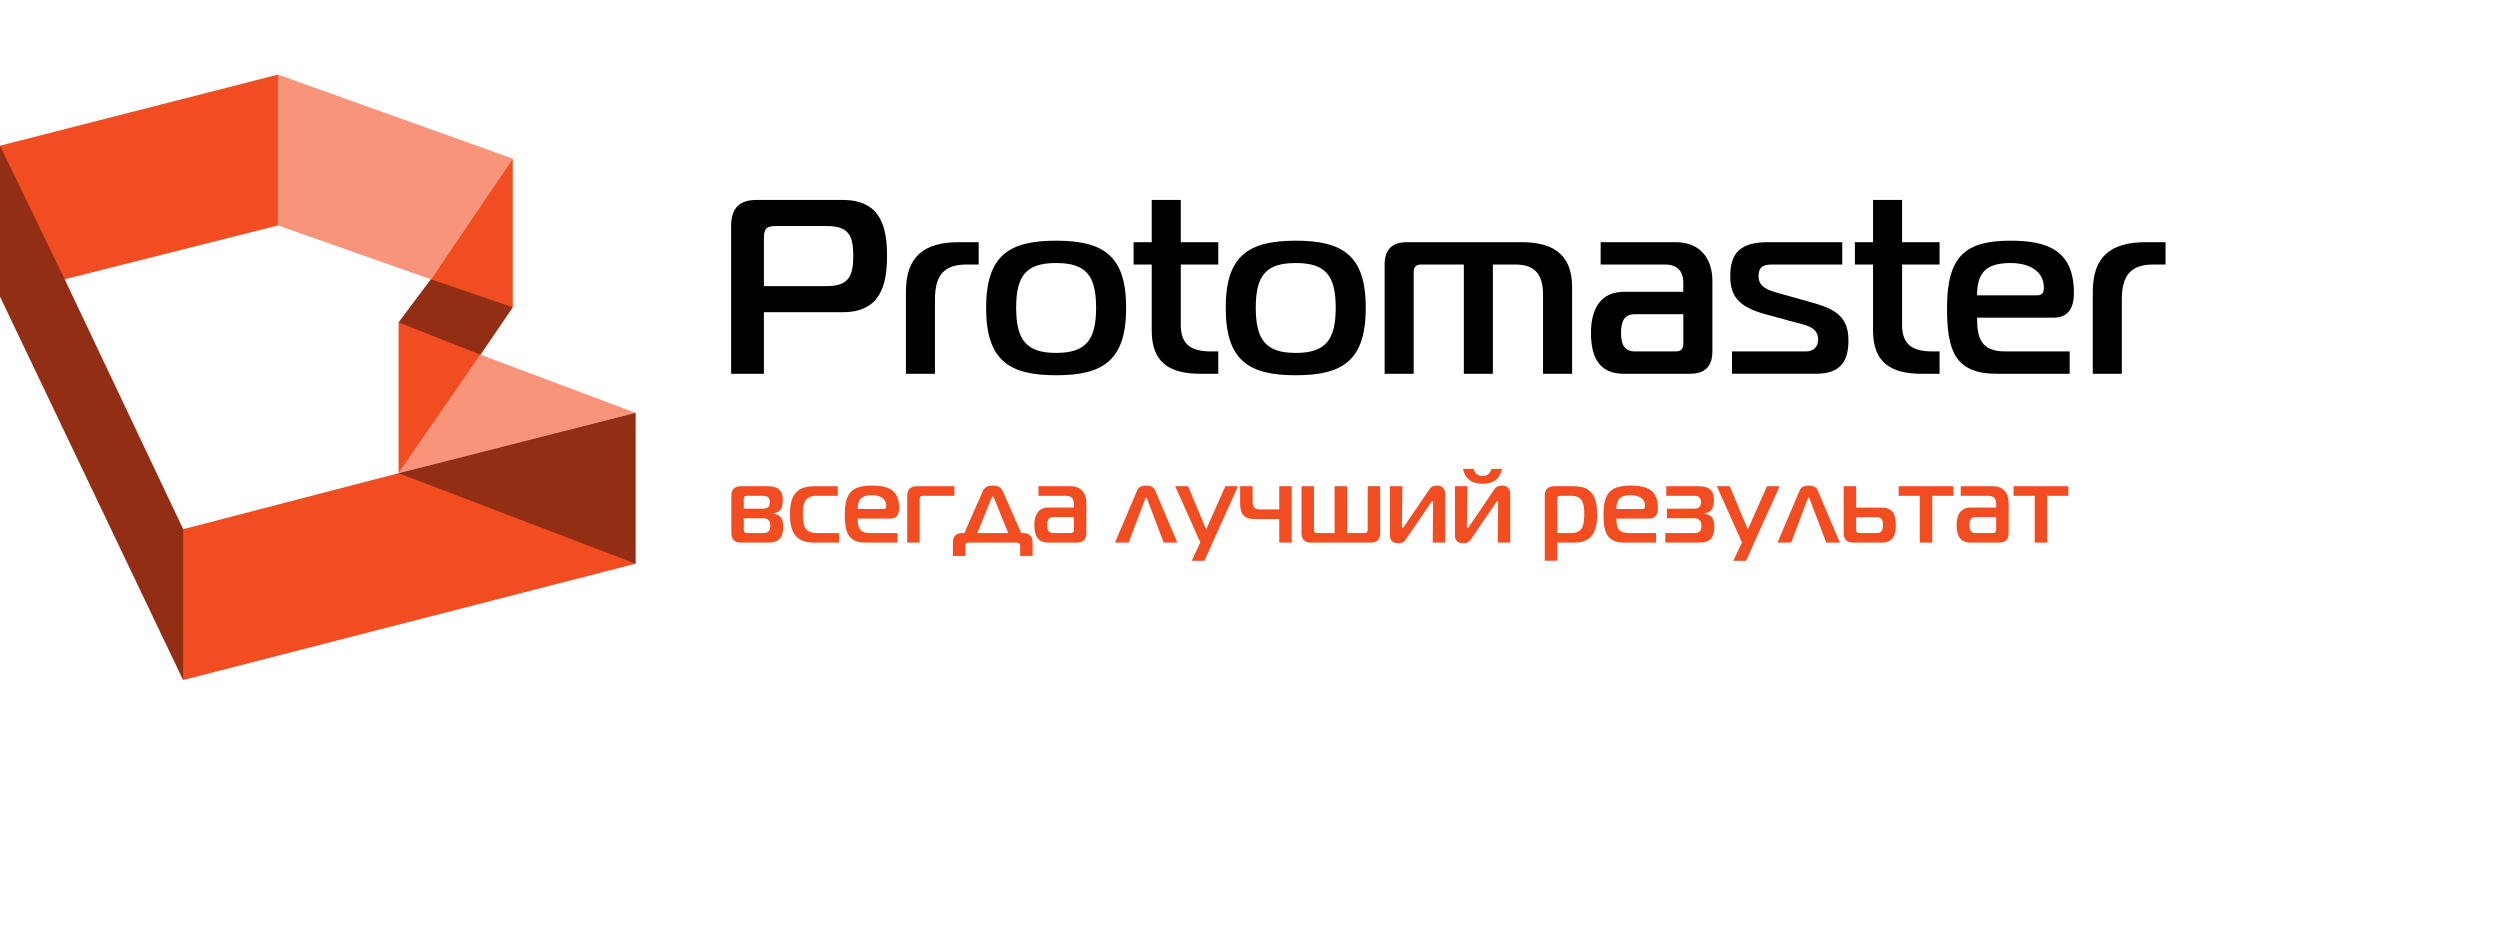 <?xml version="1.0" encoding="UTF-8"?>
		<!DOCTYPE svg PUBLIC "-//W3C//DTD SVG 1.1//EN" "http://www.w3.org/Graphics/SVG/1.1/DTD/svg11.dtd">
		<svg version="1.1" id="Layer_1" xmlns="http://www.w3.org/2000/svg" xmlns:xlink="http://www.w3.org/1999/xlink" x="0px" y="0px"
		 width="1700px" height="640.53px" viewBox="0 0 352.4 111.748"
		 style="enable-background:new 0 0 312.4 91.748;" xml:space="preserve"><style type="text/css">
	.st0{fill:#f24c21;}
	.st1{opacity:0.6;}
	.st2{opacity:0.4;}
</style><style type='text/css'>.title{fill:#000000;}.slogan{fill:#f24c21;}</style><g transform="scale(3.037) translate(0, 0)"><g>
	<g>
		<polygon class="st0" points="23.8,10.8 23.8,3.9 20,9.5 18.5,11.5 18.5,18.5 22.3,13 		"/>
		<polygon class="st0" points="18.5,18.5 8.5,21.1 3,9.5 12.9,7 12.9,0 0,3.3 0,10.3 8.5,28.1 29.5,22.7 29.5,15.7 		"/>
	</g>
	<g class="st1">
		<polygon class="st0" points="20,9.5 23.8,3.9 12.9,0 12.9,7 		"/>
		<polygon class="st0" points="29.5,15.7 22.3,13 18.5,18.5 		"/>
	</g>
	<g class="st2">
		<polygon points="18.5,11.5 22.3,13 23.8,10.8 20,9.5 		"/>
		<polygon points="3,9.5 0,3.3 0,10.3 8.5,28.1 8.5,21.1 		"/>
		<polygon points="18.5,18.5 18.5,18.5 29.5,22.7 29.5,15.7 		"/>
	</g>
</g>
</g><g transform="scale(0.035) translate(2884.507, 1204.899)"><path transform="translate(0,0) rotate(180) scale(-1, 1)" d="M60 0v595c0 80 42 105 102 105h348c150 0 178 -105 178 -225s-28 -227 -178 -227h-318v-248h-132zM192 353h253c90 0 107 42 107 122s-17 120 -107 120h-203c-40 0 -50 -10 -50 -50v-192z" class='title'/><path transform="translate(718,0) rotate(180) scale(-1, 1)" d="M46 0v330c0 142 72 200 214 200h79v-90h-49c-94 0 -127 -47 -127 -141v-299h-117z" class='title'/><path transform="translate(1057,0) rotate(180) scale(-1, 1)" d="M312 536c190 0 282 -60 282 -270c0 -212 -92 -272 -282 -272s-282 60 -282 272c0 210 92 270 282 270zM151 266c0 -130 41 -182 161 -182s161 52 161 182s-41 180 -161 180s-161 -50 -161 -180z" class='title'/><path transform="translate(1681,0) rotate(180) scale(-1, 1)" d="M341 0h-73c-120 0 -195 43 -195 173v267h-73v90h73v170h117v-170h151v-90h-151v-243c0 -80 42 -107 122 -107h29v-90z" class='title'/><path transform="translate(2022,0) rotate(180) scale(-1, 1)" d="M312 536c190 0 282 -60 282 -270c0 -212 -92 -272 -282 -272s-282 60 -282 272c0 210 92 270 282 270zM151 266c0 -130 41 -182 161 -182s161 52 161 182s-41 180 -161 180s-161 -50 -161 -180z" class='title'/><path transform="translate(2646,0) rotate(180) scale(-1, 1)" d="M46 0v440c0 60 30 90 90 90h459c120 0 206 -41 206 -181v-349h-117v318c0 80 -31 122 -111 122h-91v-440h-117v440h-172c-20 0 -30 -10 -30 -30v-410h-117z" class='title'/><path transform="translate(3493,0) rotate(180) scale(-1, 1)" d="M69 530h301c100 0 149 -66 149 -156v-284c0 -60 -30 -90 -90 -90h-267c-90 0 -132 55 -132 165c0 100 42 165 132 165h240v34c0 50 -24 76 -74 76h-259v90zM402 240h-195c-40 0 -56 -25 -56 -75s16 -75 56 -75h165c20 0 30 10 30 30v120z" class='title'/><path transform="translate(4058,0) rotate(180) scale(-1, 1)" d="M33 0v90h298c24 0 49 13 49 48c0 56 -63 60 -111 74l-102 28c-114 31 -141 78 -141 154c0 96 45 136 152 136h299v-90h-281c-38 0 -56 -9 -56 -48c0 -45 44 -57 83 -68l114 -32c94 -26 165 -49 165 -157c0 -81 -29 -135 -130 -135h-339z" class='title'/><path transform="translate(4586,0) rotate(180) scale(-1, 1)" d="M341 0h-73c-120 0 -195 43 -195 173v267h-73v90h73v170h117v-170h151v-90h-151v-243c0 -80 42 -107 122 -107h29v-90z" class='title'/><path transform="translate(4927,0) rotate(180) scale(-1, 1)" d="M524 0h-294c-170 0 -200 96 -200 266c0 210 76 270 256 270c150 0 255 -40 255 -210c0 -60 -22 -100 -82 -100h-308c0 -80 14 -136 114 -136h259v-90zM151 316h243c23 0 26 16 26 31c0 70 -64 99 -134 99c-100 0 -135 -40 -135 -130z" class='title'/><path transform="translate(5498,0) rotate(180) scale(-1, 1)" d="M46 0v330c0 142 72 200 214 200h79v-90h-49c-94 0 -127 -47 -127 -141v-299h-117z" class='title'/></g><g transform="scale(0.015) translate(6826.667, 4398.26)"><path transform="translate(0,0) rotate(180) scale(-1, 1)" d="M388 0h-252c-60 0 -90 30 -90 90v350c0 60 30 90 90 90h245c90 0 148 -26 148 -126c0 -70 -14 -119 -87 -128v-4c72 -12 91 -52 91 -122c0 -100 -35 -150 -145 -150zM163 229v-109c0 -20 10 -30 30 -30h151c50 0 68 20 68 70c0 40 -18 69 -68 69h-181zM163 319h181 c44 0 64 21 64 61s-20 60 -64 60h-151c-20 0 -30 -10 -30 -30v-91z" class='slogan'/><path transform="translate(567,0) rotate(180) scale(-1, 1)" d="M479 440h-193c-123 0 -135 -74 -135 -174s12 -176 135 -176h205v-90h-234c-180 0 -227 106 -227 266s47 264 227 264h222v-90z" class='slogan'/><path transform="translate(1082,0) rotate(180) scale(-1, 1)" d="M524 0h-294c-170 0 -200 96 -200 266c0 210 76 270 256 270c150 0 255 -40 255 -210c0 -60 -22 -100 -82 -100h-308c0 -80 14 -136 114 -136h259v-90zM151 316h243c23 0 26 16 26 31c0 70 -64 99 -134 99c-100 0 -135 -40 -135 -130z" class='slogan'/><path transform="translate(1653,0) rotate(180) scale(-1, 1)" d="M46 0v440c0 60 30 90 90 90h353v-90h-296c-20 0 -30 -10 -30 -30v-410h-117z" class='slogan'/><path transform="translate(2142,0) rotate(180) scale(-1, 1)" d="M-14 -125v125c0 60 30 90 90 90h18l173 394c14 32 39 52 94 52c56 0 80 -23 93 -52l174 -394h17c60 0 90 -30 90 -90v-125h-117v95c0 20 -10 30 -30 30h-459c-17 0 -26 -11 -26 -30v-95h-117zM346 413l-130 -323h290l-131 323c-5 12 -7 20 -14 20c-4 0 -10 -7 -15 -20z " class='slogan'/><path transform="translate(2863,0) rotate(180) scale(-1, 1)" d="M69 530h301c100 0 149 -66 149 -156v-284c0 -60 -30 -90 -90 -90h-267c-90 0 -132 55 -132 165c0 100 42 165 132 165h240v34c0 50 -24 76 -74 76h-259v90zM402 240h-195c-40 0 -56 -25 -56 -75s16 -75 56 -75h165c20 0 30 10 30 30v120z" class='slogan'/><path transform="translate(3661,0) rotate(180) scale(-1, 1)" d="M-10 0l209 492c15 36 52 44 84 44s69 -8 84 -44l209 -492h-128l-155 409c-2 5 -5 15 -10 15s-8 -10 -10 -15l-155 -409h-128z" class='slogan'/><path transform="translate(4227,0) rotate(180) scale(-1, 1)" d="M580 530l-316 -701h-119l81 173l-236 528h121l170 -407l180 407h119z" class='slogan'/><path transform="translate(4797,0) rotate(180) scale(-1, 1)" d="M515 0h-117v222h-234c-100 0 -134 50 -134 150v158h117v-133c0 -60 14 -85 74 -85h177v218h117v-530z" class='slogan'/><path transform="translate(5358,0) rotate(180) scale(-1, 1)" d="M785 530v-440c0 -60 -30 -90 -90 -90h-559c-60 0 -90 30 -90 90v440h117v-410c0 -20 10 -30 30 -30h164v440h117v-440h164c20 0 30 10 30 30v410h117z" class='slogan'/><path transform="translate(6189,0) rotate(180) scale(-1, 1)" d="M565 0h-117l4 377c0 11 -2 14 -6 14c-3 0 -6 -2 -14 -14l-233 -341c-19 -28 -36 -42 -76 -42c-68 0 -77 47 -77 75v461h117l-5 -377c0 -9 0 -14 8 -14c7 0 10 7 14 14l236 347c21 31 48 36 72 36c16 0 77 -2 77 -81v-455z" class='slogan'/><path transform="translate(6800,0) rotate(180) scale(-1, 1)" d="M565 0h-117l4 377c0 11 -2 14 -6 14c-3 0 -6 -2 -14 -14l-233 -341c-19 -28 -36 -42 -76 -42c-68 0 -77 47 -77 75v461h117l-5 -377c0 -9 0 -14 8 -14c7 0 10 7 14 14l236 347c21 31 48 36 72 36c16 0 77 -2 77 -81v-455zM305 626c46 0 70 22 85 67h100 c-25 -98 -85 -140 -185 -140s-160 42 -184 140h100c14 -45 38 -67 84 -67z" class='slogan'/><path transform="translate(7644,0) rotate(180) scale(-1, 1)" d="M136 530h185c170 0 217 -104 217 -264s-47 -266 -217 -266h-158v-170h-117v610c0 60 30 90 90 90zM163 414v-324h129c113 0 125 76 125 176s-12 174 -125 174h-99c-19 0 -30 -9 -30 -26z" class='slogan'/><path transform="translate(8212,0) rotate(180) scale(-1, 1)" d="M524 0h-294c-170 0 -200 96 -200 266c0 210 76 270 256 270c150 0 255 -40 255 -210c0 -60 -22 -100 -82 -100h-308c0 -80 14 -136 114 -136h259v-90zM151 316h243c23 0 26 16 26 31c0 70 -64 99 -134 99c-100 0 -135 -40 -135 -130z" class='slogan'/><path transform="translate(8783,0) rotate(180) scale(-1, 1)" d="M355 0h-315v90h271c50 0 68 20 68 70c0 40 -18 69 -68 69h-256v90h256c44 0 64 21 64 61s-20 60 -64 60h-262v90h299c90 0 148 -26 148 -126c0 -70 -14 -119 -87 -128v-4c72 -12 91 -52 91 -122c0 -100 -35 -150 -145 -150z" class='slogan'/><path transform="translate(9317,0) rotate(180) scale(-1, 1)" d="M580 530l-316 -701h-119l81 173l-236 528h121l170 -407l180 407h119z" class='slogan'/><path transform="translate(9887,0) rotate(180) scale(-1, 1)" d="M-10 0l209 492c15 36 52 44 84 44s69 -8 84 -44l209 -492h-128l-155 409c-2 5 -5 15 -10 15s-8 -10 -10 -15l-155 -409h-128z" class='slogan'/><path transform="translate(10453,0) rotate(180) scale(-1, 1)" d="M402 0h-266c-60 0 -90 30 -90 90v440h117v-201h239c104 0 134 -64 134 -164s-30 -165 -134 -165zM163 239v-119c0 -20 10 -30 30 -30h160c50 0 62 25 62 75s-12 74 -62 74h-190z" class='slogan'/><path transform="translate(11015,0) rotate(180) scale(-1, 1)" d="M316 0h-117v440h-199v90h515v-90h-199v-440z" class='slogan'/><path transform="translate(11530,0) rotate(180) scale(-1, 1)" d="M69 530h301c100 0 149 -66 149 -156v-284c0 -60 -30 -90 -90 -90h-267c-90 0 -132 55 -132 165c0 100 42 165 132 165h240v34c0 50 -24 76 -74 76h-259v90zM402 240h-195c-40 0 -56 -25 -56 -75s16 -75 56 -75h165c20 0 30 10 30 30v120z" class='slogan'/><path transform="translate(12095,0) rotate(180) scale(-1, 1)" d="M316 0h-117v440h-199v90h515v-90h-199v-440z" class='slogan'/></g></svg>